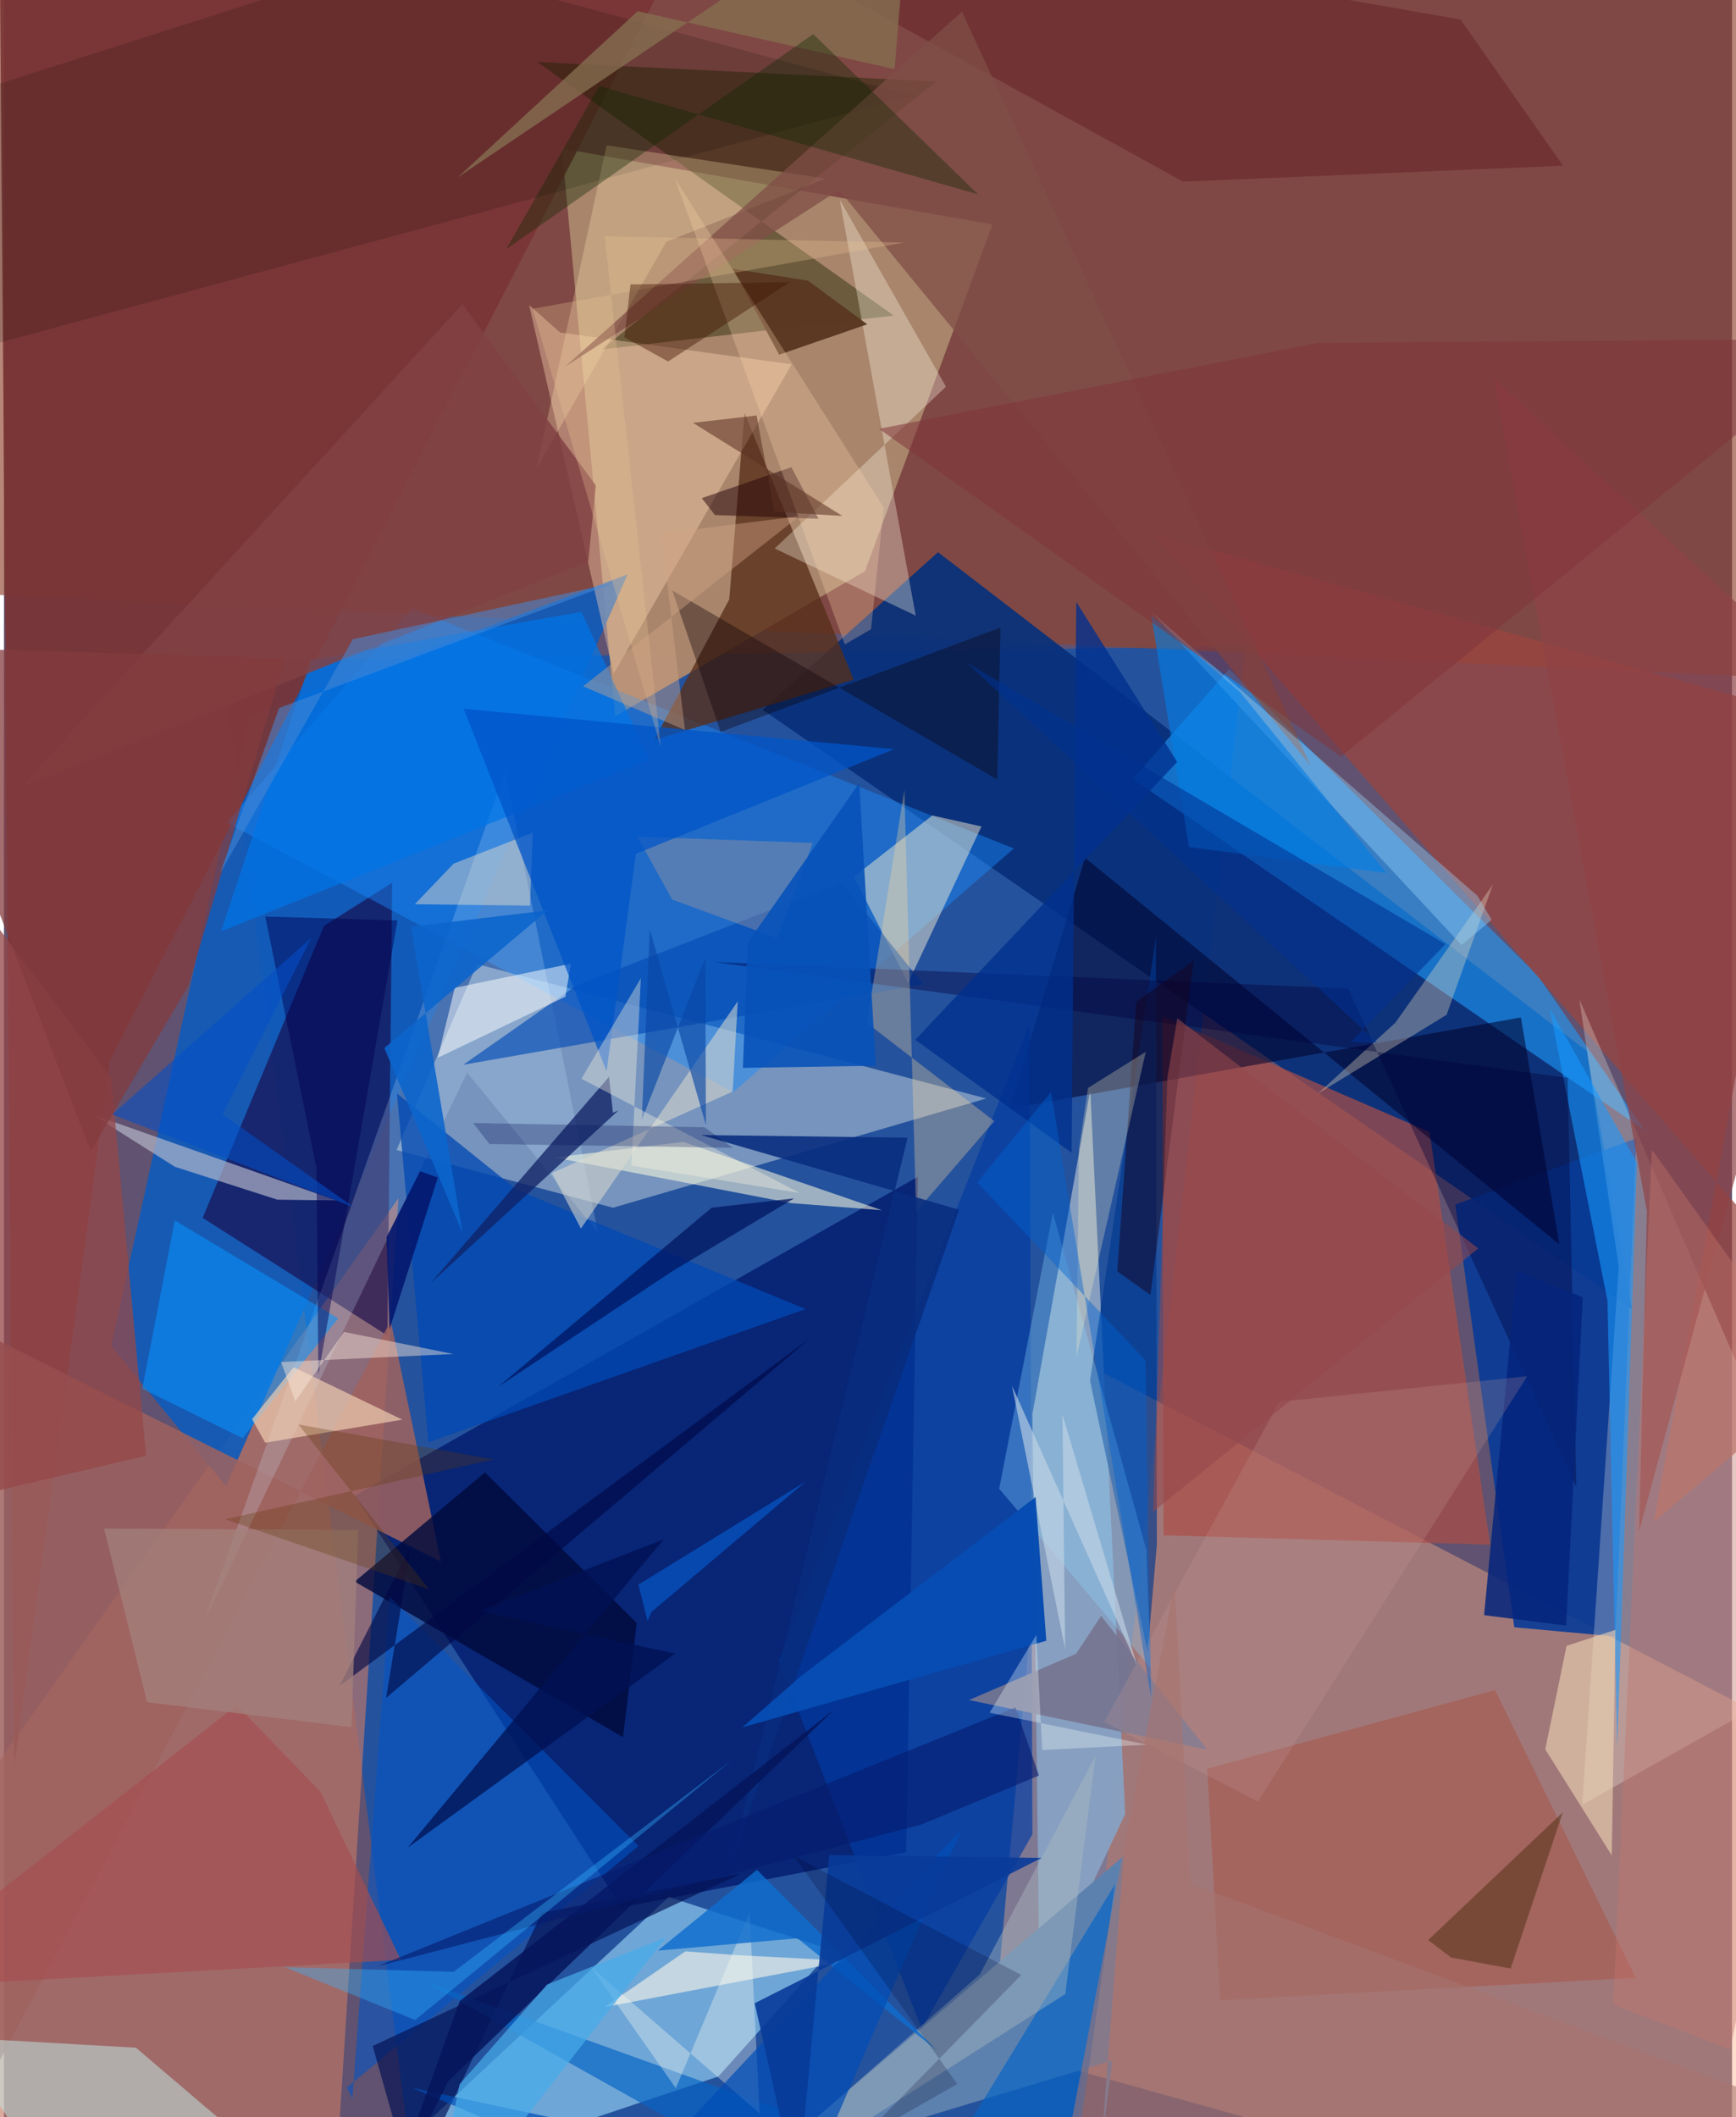 <svg xmlns="http://www.w3.org/2000/svg" width="228" height="278" viewBox="0 0 836 1024"><path fill="#605270" d="M0 0h836v1024H0z"/><path fill="#0852b3" fill-opacity=".663" d="M105.803 319.659L202.09 1086l313.248-24.554 85.157-748.914z"/><path fill="#90422c" fill-opacity=".639" d="M879.152 328.797L-62 284.97V-39.627L865.747-62z"/><path fill="#ffaf86" fill-opacity=".412" d="M478.17 989.996l30.55-337.908L898 854.388 822.477 1086z"/><path fill="#a9866c" fill-opacity=".996" d="M269.934 71.836l208.244 36.768-61.65 167.673L295.7 346.415z"/><path fill="#c67966" fill-opacity=".631" d="M-62 935.947l252.837-356.393-31.886 499.995-205.291-48.014z"/><path fill="#09307a" fill-opacity=".937" d="M451.867 267.081l-84.834 76.24 420.46 289.785L765.83 508.44z"/><path fill="#001a6b" fill-opacity=".792" d="M442.131 569.151l-272.425 154.25 129.066 199.11 137.701-26.604z"/><path fill="#b3c7d5" fill-opacity=".569" d="M228.887 466.304l246.309 64.994-180.538 52.84-104.731-27.9z"/><path fill="#94d3f6" fill-opacity=".655" d="M345.6 1004.317l-182.443 60.892 158.45-147.697 78.84 25.638z"/><path fill="#115bba" fill-opacity=".925" d="M107.404 718.835l-55.572-67.87 67.11-304.895 182.777-68.258z"/><path fill="#7a3535" fill-opacity=".914" d="M315.832-2.077L-2.328-62l7.34 915.832 46.232-340.873z"/><path fill="#ac4e47" fill-opacity=".706" d="M560.403 491.516l129.288 56.007 29.262 199.585-157.967-4.544z"/><path fill="#1e9cfe" fill-opacity=".588" d="M793.806 546.748l-51.658-74.75-149.453-148.332-46.598 53.087z"/><path fill="#083b96" fill-opacity=".91" d="M730.659 787.073l-28.548-204.464 87.6-32.04-10.162 240.936z"/><path fill="#9c443f" fill-opacity=".725" d="M898 651.677L555.527 258.023l314.459 87.55-71.801 390.44z"/><path fill="#180c4a" fill-opacity=".651" d="M154.792 447.824L96.126 589.036l89.377 56.92 2.314-218.989z"/><path fill="#178bfd" fill-opacity=".439" d="M352.836 528.193L107.75 397.857l89.666-103.619 291.151 116.14z"/><path fill="ivory" fill-opacity=".255" d="M762.152 483.393L781.2 612.657l-17.7 260.271L898 797.14z"/><path fill="#88a0c0" fill-opacity=".988" d="M497.537 683.974l3.518 281.506 41.366-88.156-16.891-350.11z"/><path fill="#572e18" fill-opacity=".769" d="M350.867 289.927l-36.293 68.005 96.51-29.162-52.827-128.969z"/><path fill="#9f625e" fill-opacity=".851" d="M-25.381 637.08l236.799 118.224-24.303-116.446-226.748 428.807z"/><path fill="#01002b" fill-opacity=".545" d="M733.857 492.102L486.565 536.19l36.438-121.304 229.402 186.898z"/><path fill="#fbf3d2" fill-opacity=".475" d="M437.415 475.433l-26.261-51.39 37.977-29.639 23.74 5.344z"/><path fill="#5d81ae" d="M541.716 897.665l-11.14 143.105 5.671-44.206-171.465 51.753z"/><path fill="#222501" fill-opacity=".439" d="M289.105 169.024l161.95-129.602-193.028-9.427L430.41 152.62z"/><path fill="#ffd8b4" fill-opacity=".388" d="M254.034 147.507l40.893 178.43 86.148-149.743-112.037-15.372z"/><path fill="#fcfbdd" fill-opacity=".557" d="M328.642 552.29l-62.27 7.53 114.448 22.083 43.912 3.45z"/><path fill="#020a3d" fill-opacity=".824" d="M169.696 764.966l63.006-52.8 73.432 72.857-6.65 55.182z"/><path fill="#00388d" fill-opacity=".651" d="M553.251 798.97l-27.848-131.108L557.294 453.2l.455 293.825z"/><path fill="#bfe2de" fill-opacity=".549" d="M146.464 1060.787l-82.636-70.381-87.812-5.005L42.962 1086z"/><path fill="#003ba4" fill-opacity=".655" d="M443.927 981.284l-69.026-177.83 121.264-308.509 1.374 392.248z"/><path fill="#b9bccd" fill-opacity=".659" d="M160.753 580.598l-28.494-.357-49.58-15.91-40.145-25.392z"/><path fill="#fffae9" fill-opacity=".329" d="M441.08 297.764L404.33 96.546l51.393 90.5-82.863 78.233z"/><path fill="#a9503f" fill-opacity=".447" d="M582.099 855.463l139.258-38.078 67.999 139.21-200.972 10.825z"/><path fill="#d0efff" fill-opacity=".208" d="M287.357 596.157L224.07 518.77 96.441 784.94l146.04-411.805z"/><path fill="#0254c6" fill-opacity=".576" d="M168.569 1015.063l18.054-242.826L306.947 892.87l-141.082 116.789z"/><path fill="#0249b3" fill-opacity=".773" d="M205.34 697.602l182.463-64.452-139.793-57.77-57.887-46.492z"/><path fill="#189aff" fill-opacity=".573" d="M780.433 845.366l9.563-283.024-42.197-74.564 27.929 141.383z"/><path fill="#041152" fill-opacity=".671" d="M356.53 906.189l-96.386 19-62.63 132.23-19.127-67.831z"/><path fill="#0995ff" fill-opacity=".553" d="M66.935 671.65l15.719-81.386 79.05 47.394-46.272 57.944z"/><path fill="#0664c5" fill-opacity=".682" d="M203.339 958.337L430.992 1086l106.514-174.665-22.708 159.1z"/><path fill="#024bb6" fill-opacity=".647" d="M405.01 426.768l39.72 49.266L222.172 515l54.599-38.265z"/><path fill="#fef6e7" fill-opacity=".592" d="M408.224 948.406l-53.487-2.766-25.08-1.847-39.136 26.973z"/><path fill="#112265" fill-opacity=".761" d="M297.296 537.052l-90.921 83.589 86.345-99.832 1.886 17.386z"/><path fill="#944748" fill-opacity=".761" d="M-62 369.768L51.852 521.307l16.907 182.786-93.299 21.938z"/><path fill="#efe1c0" fill-opacity=".345" d="M720.25 427.899L697.913 490.8l-62.32 38.18 37.604-34.417z"/><path fill="#601921" fill-opacity=".439" d="M754.223 80.14L704.697 9.48 298.194-62 570.47 87.849z"/><path fill="#f4d3b5" fill-opacity=".659" d="M192.717 686.636l-52.609-25.371-20.083 25.112 6.356 11.416z"/><path fill="#8edaff" fill-opacity=".318" d="M554.854 806.89l-2.179-57.134-45.24-163.147-25.976 133.444z"/><path fill="#eed6b4" fill-opacity=".6" d="M745.65 846.09l32.145 51.27 1.811-109.074-23.663 7.768z"/><path fill="#0c0600" fill-opacity=".153" d="M-53.298 56.835l15.133 118.622L439.38 46.355l-249.332-67.33z"/><path fill="#fdfffe" fill-opacity=".506" d="M274.268 466.105l-2.665 15.942-61.74 29.557 8.228-33.806z"/><path fill="#00003b" fill-opacity=".384" d="M343.634 465.303l306.603 12.812 110.43 240.923-4.207-197.732z"/><path fill="#0075e7" fill-opacity=".71" d="M148.47 319.223l-43.372 131.216 206.987-82.974-32.738-71.55z"/><path fill="#fdd99c" fill-opacity=".318" d="M417.406 494.772L435.598 382.2l5.67 203.846 37.843-43.796z"/><path fill="#ffe6b4" fill-opacity=".286" d="M320.406 116.985l77.016-30.613L291.54 70.294l-33.873 156.2z"/><path fill="#8f4345" fill-opacity=".698" d="M898 346.746L791.04 740.573l3.76-154.882-74.083-402.582z"/><path fill="#fee9c9" fill-opacity=".412" d="M217.533 417.71l38.274-14.978-1.316 35.298-55.741-.693z"/><path fill="#804f47" fill-opacity=".741" d="M403.989 91.86L632.14 370.314 463.45 5.675 271.575 177.247z"/><path fill="#a64d4f" fill-opacity=".651" d="M191.979 947.916L-62 961.82l174.662-137.114 40.522 41.98z"/><path fill="#767691" fill-opacity=".918" d="M466.88 822.25l51.805-22.392 12.076-18.282 51.328 64.67z"/><path fill="#9ddaff" fill-opacity=".376" d="M719.755 444.889l-14.635 12.174-149.926-160.98 157.585 137.124z"/><path fill="#e4ac87" fill-opacity=".278" d="M391.265 407.696l-84.863-3.02 16.883 30.405 50.89 18.723z"/><path fill="#16031e" fill-opacity=".486" d="M538.613 614.935l9.166-130.464 27.712-19.749-20.858 161.602z"/><path fill="#092d7f" fill-opacity=".882" d="M462.045 585.095l-124.771-36.12 99.875 1.297-85.71 352.263z"/><path fill="#fffff4" fill-opacity=".322" d="M365.583 1022.225l-81.858-71.13 41.307 58.893 35.7-84.943z"/><path fill="#0055c9" fill-opacity=".737" d="M305.73 412.968l124.922-50.627-208.289-19.548 69.175 175.416z"/><path fill="#dadad0" fill-opacity=".553" d="M265.092 567.406l87.437-39.478 2.469-43.629-75.882 109.922z"/><path fill="#0c0006" fill-opacity=".365" d="M480.553 377.052l-157.236-91.464 23.418 68.42 135.335-50.454z"/><path fill="#007ee5" fill-opacity=".588" d="M668.855 422.294l-95.56-12.604-18.313-112.128 43.367 37.587z"/><path fill="#856f50" fill-opacity=".788" d="M438.759-62l-7.913 95.436L306.598 5.402 219.487 85.83z"/><path fill="#00145f" fill-opacity=".725" d="M342.387 584.107l-103.352 86.672 84.263-55.897 58.937-35.273z"/><path fill="#0c2700" fill-opacity=".365" d="M391.49 16.464L242.96 120.536l44.989-78.953 183.356 52.465z"/><path fill="#5a3822" fill-opacity=".984" d="M389.024 135.776l28.59 21.081-42.569 14.692-22.492-41.534z"/><path fill="#aebcc2" fill-opacity=".404" d="M528.104 849.114l-55.985 105.818L322.761 1086l190.674-121.536z"/><path fill="#0e6dcd" fill-opacity=".82" d="M364.305 904.382l-47.994 39.062 67.56-5.956 67.39 54.182z"/><path fill="#502e13" fill-opacity=".506" d="M688.956 938.342l65.2-61.81-25.248 75.602-28.798-5.338z"/><path fill="#81343a" fill-opacity=".537" d="M646.797 365.976L423.342 207.398l212.444-41.557 258.989-1.896z"/><path fill="#230207" fill-opacity=".49" d="M343.951 249.107l-6.376-8.173 43.35-14.974 13.127 24.934z"/><path fill="#0752b9" fill-opacity=".902" d="M359.818 455.893l53.952-77.158 8.012 136.727-64.29 1.041z"/><path fill="#05247c" fill-opacity=".859" d="M716.043 781.198L731.83 614.59l31.98 12.878-8.077 158.76z"/><path fill="#fed7b1" fill-opacity=".275" d="M324.448 86.113l82.327 225.569 12.704-7.34 6.146-58.857z"/><path fill="#c3746c" fill-opacity=".404" d="M835.025 991.193L898 697.161 797.216 556.027 778.58 969.47z"/><path fill="#00308e" fill-opacity=".78" d="M440.856 502.902l75.666 54.665 2.234-266.41 48.823 77.373z"/><path fill="#004db6" fill-opacity=".714" d="M321.7 1036.355l141.455-151.444L376.121 1086l-178.576-76.195z"/><path fill="#000153" fill-opacity=".478" d="M190.363 445.175l-38.27 219.905-.924-100.03-24.745-121.745z"/><path fill="#05155a" fill-opacity=".843" d="M215.057 1006.467l-29.437 58.144 34.877-96.772 181.053-140.8z"/><path fill="#fff3c1" fill-opacity=".271" d="M552.384 508.714L518.841 656.39l1.192-100.66 4.41-29.553z"/><path fill="#051b6d" fill-opacity=".604" d="M180.372 951.145l263.645-68.756 56.695-23.627-11.352-32.976z"/><path fill="#c79b93" fill-opacity=".224" d="M532.34 832.86l84.678-154.859 119.864-12.352L606.598 871.31z"/><path fill="#824144" fill-opacity=".847" d="M282.655 271.728L8.144 380.823l213.63-233.669 64.554 87.635z"/><path fill="#083b99" fill-opacity=".906" d="M501.936 898.617l-102.686-1.383-15.398 164.356-20.642-92.699z"/><path fill="#010743" fill-opacity=".616" d="M389.786 647.466L162.333 815.427l34.606-67.942-12.058 73.718z"/><path fill="#001053" fill-opacity=".753" d="M230.033 779.234l89.119-34.704-123.826 149.11 129.369-93.828z"/><path fill="#a2807d" fill-opacity=".757" d="M48.487 739.341l122.899.595-3.247 95.43-98.96-12.07z"/><path fill="#0c65cc" fill-opacity=".894" d="M184.009 506.9l78.948-66.57-66.018 7.87 24.978 148.346z"/><path fill="#ecc496" fill-opacity=".29" d="M255.717 149.345l62.014 211.853-27.135-246.929 144.871 3.047z"/><path fill="#34b5ff" fill-opacity=".369" d="M135.788 951.44l63.153 25.57L352.07 851.35 217.593 953.685z"/><path fill="#c6d6e6" fill-opacity=".612" d="M487.622 670.136l60.45 135.165-35.993-121.12 1.279 113.384z"/><path fill="#593021" fill-opacity=".549" d="M405.592 249.548l-32.896-1.96-8.582-46.606-30.802 3.521z"/><path fill="#003292" fill-opacity=".557" d="M664.352 504.245l-198.809-183.86L697.4 456.605l-45.9 47.5z"/><path fill="#074cb2" fill-opacity=".988" d="M357.14 835.526l28.698-25.05 113.203-86.397 5.215 69.493z"/><path fill="#47acea" fill-opacity=".718" d="M320.237 937.049l-57.464 22.772-42.318 48.214L204.166 1086z"/><path fill="#04186e" fill-opacity=".906" d="M185.11 598.35l16.214-31.873 8.564 3.053-23.356 73.366z"/><path fill="#843b3d" fill-opacity=".737" d="M42.001 556.862l-93.66-244.015 187.58 5.468-46.796 158.56z"/><path fill="#0846a5" fill-opacity=".631" d="M339.59 544.2l-.295-80.987-30.712 78.385 3.857-91.935z"/><path fill="#0262d2" fill-opacity=".431" d="M552.234 657.916l-81.406-86.015 35.718-43.663 48.425 292.982z"/><path fill="#d1a485" fill-opacity=".42" d="M384.76 249.701l-66.835 8.247 11.545 95.125-49.327-21.132z"/><path fill="#fae8d9" fill-opacity=".451" d="M164.488 644.193l-23.523 33.58-6.893-19.014 83.356-3.863z"/><path fill="#a7736f" fill-opacity=".565" d="M574.036 911.107l-7.677-145.121L504.95 1086l383.134-58.17z"/><path fill="#431504" fill-opacity=".427" d="M303.1 137.566l77.141-1.093-58.978 38.372-21.081-11.715z"/><path fill="#4588d5" fill-opacity=".553" d="M294.832 282.069l-161.737 60.379-28.64 80.11 64.357-113.41z"/><path fill="#eff9fa" fill-opacity=".329" d="M476.828 828.382l22.598-37.57 2.864 55.635 50.708-2.612z"/><path fill="#f8f3df" fill-opacity=".38" d="M303.55 563.739l4.582-90.645-28.793 48.65 105.61 55.266z"/><path fill="#000027" fill-opacity=".212" d="M414.381 1034.63l46.81-26.665-78.97-110.188L492.135 955.2z"/><path fill="#001254" fill-opacity=".275" d="M352.604 555.163l-13.708-9.932-111.981-2.063 7.964 10.135z"/><path fill="#603708" fill-opacity=".298" d="M237.184 705.862L142.43 688.99l63.226 79.701-98.621-33.883z"/><path fill="#024ec8" fill-opacity=".565" d="M148.755 453.523l-43.008 85.435 63.461 44.923-116.857-44.848z"/><path fill="#95484b" fill-opacity=".573" d="M555.917 731.197l6.908-210.055 4.817-28.597 145.616 111.246z"/><path fill="#0674f4" fill-opacity=".447" d="M311.36 784.048l-4.45-17.604 81.071-49.955-74.73 63.155z"/></svg>